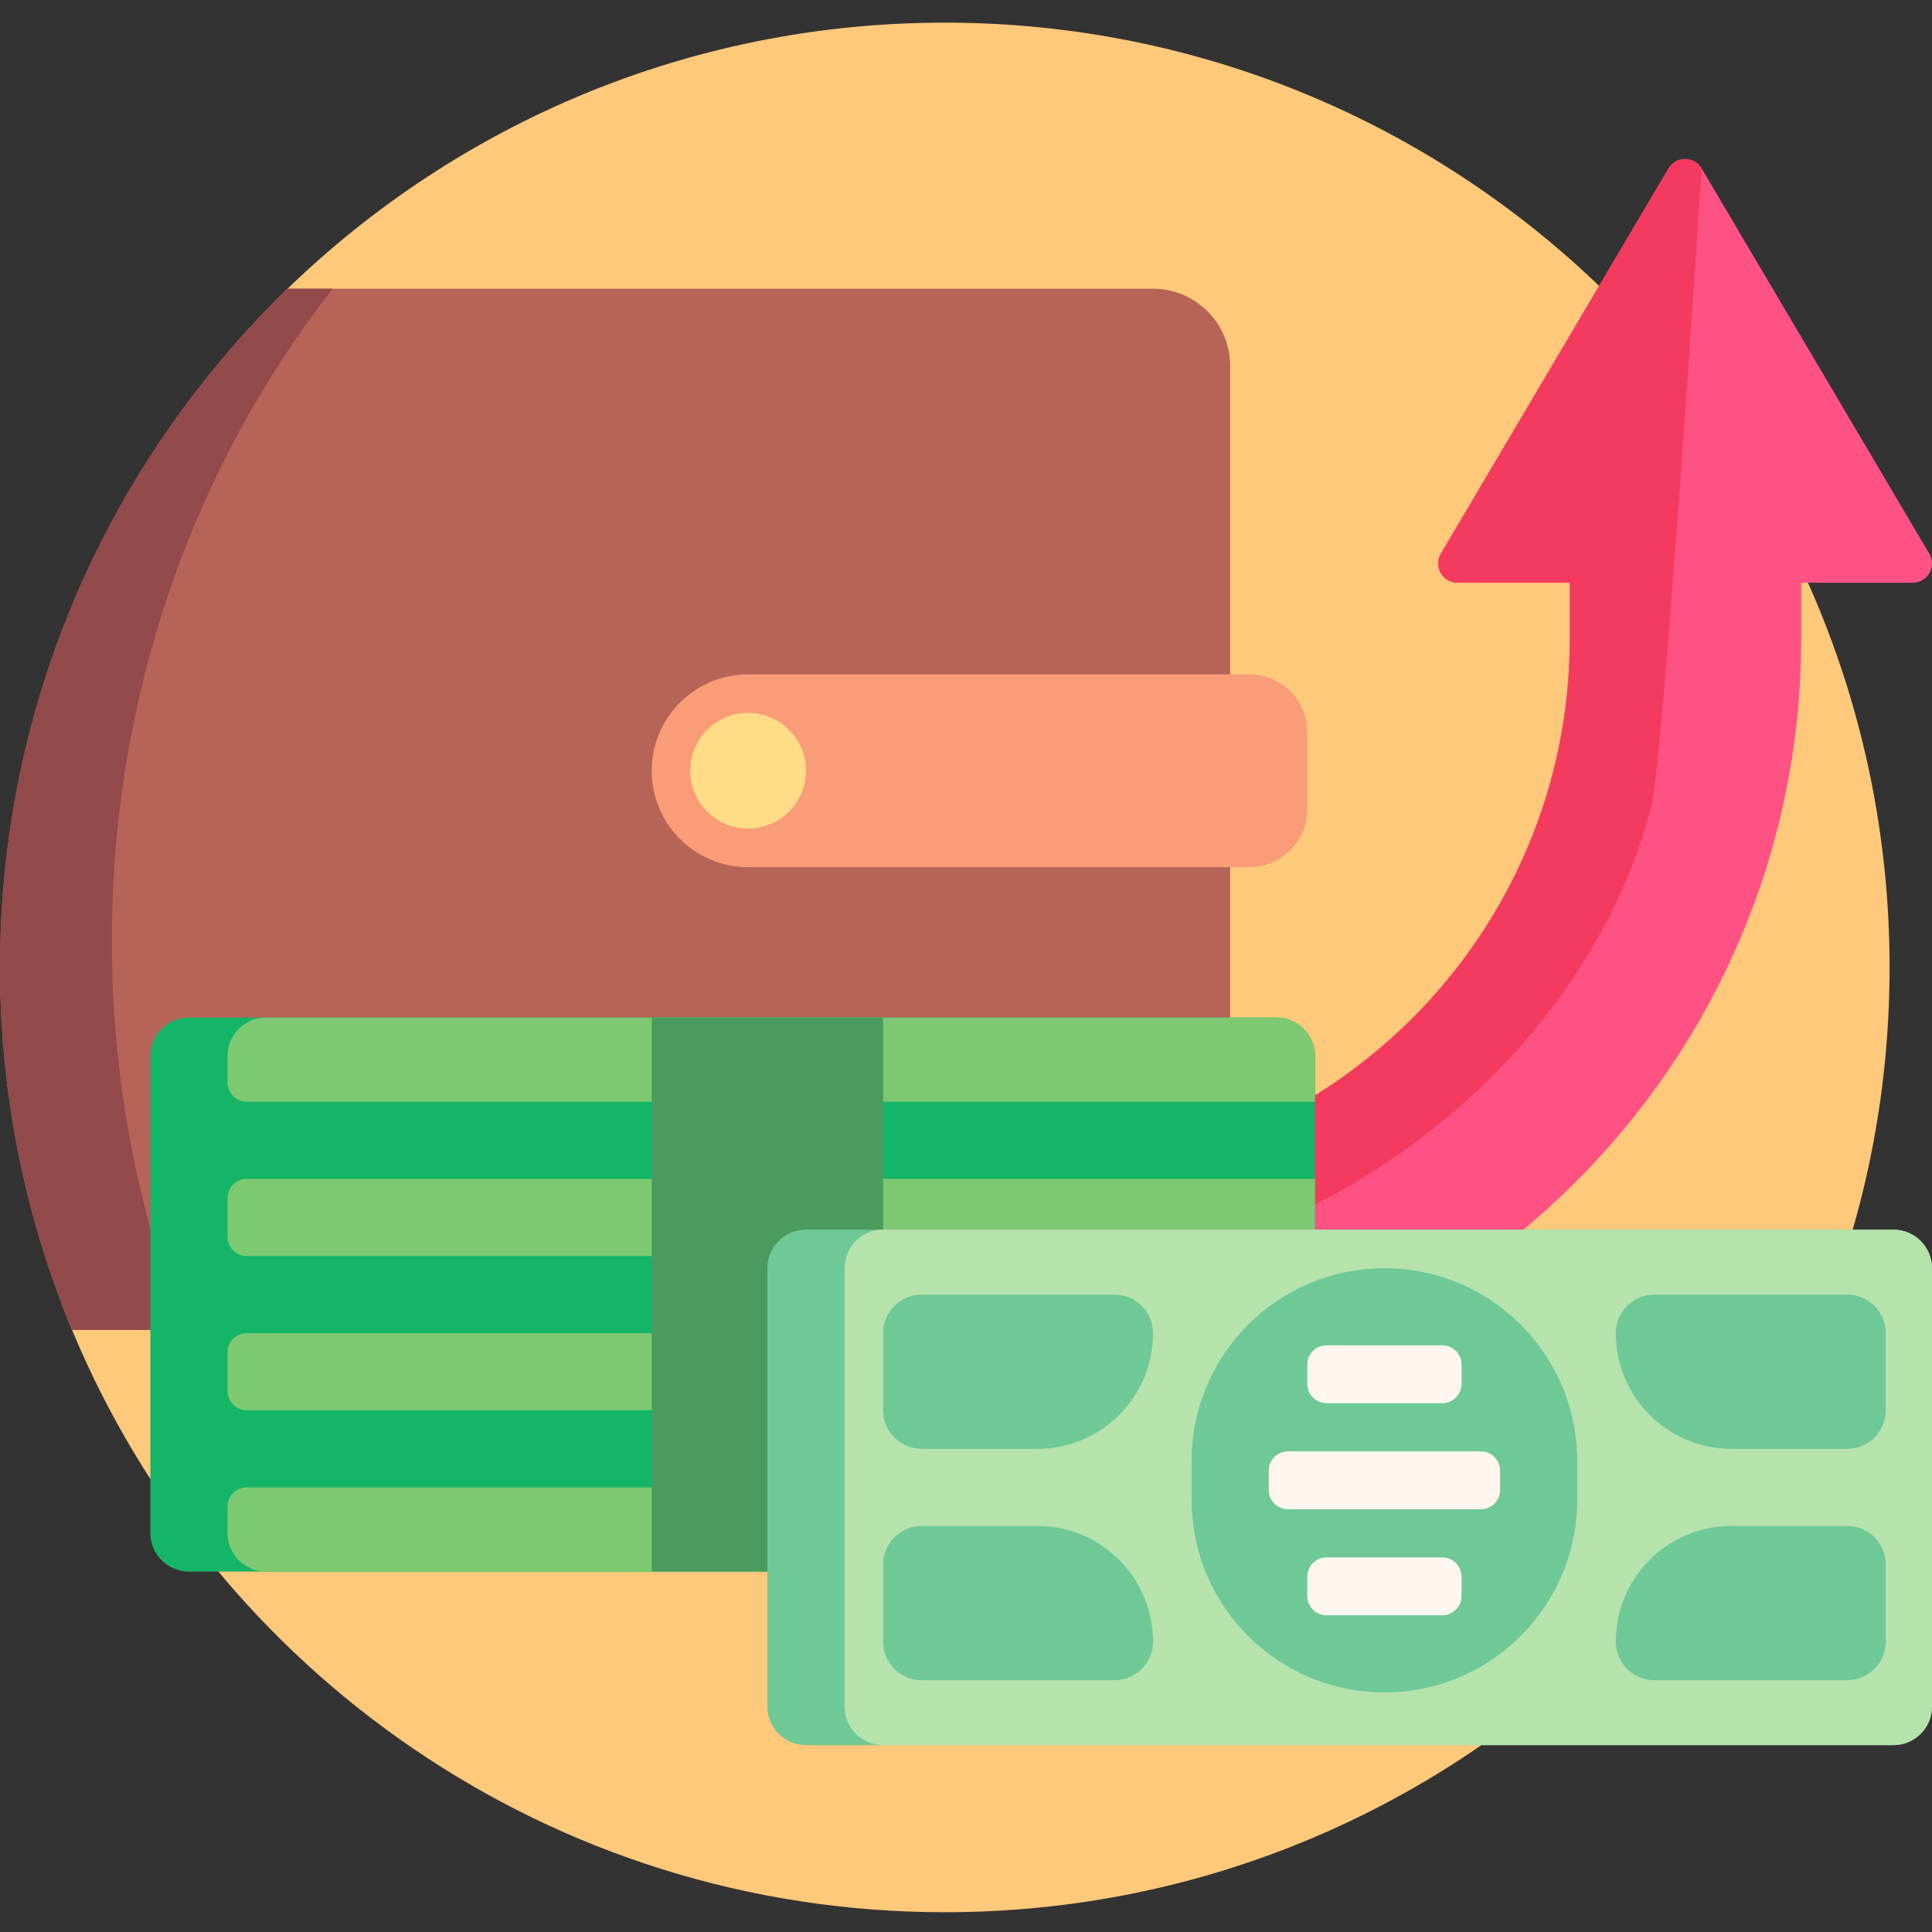 <svg height="512pt" viewBox="0 -6 512 512" width="512pt" xmlns="http://www.w3.org/2000/svg"><rect x="0" y="-6" width="512" height="512" fill="#333333" stroke="none"/><path d="m500.758 250.379c0 138.281-112.098 250.379-250.379 250.379-104.246 0-193.609-63.707-231.285-154.309-12.301-29.582-14.496-62.035-14.496-96.07 0-70.59 24.617-134.359 71.613-179.875 45.066-43.645 106.48-70.504 174.168-70.504 138.281 0 250.379 112.098 250.379 250.379zm0 0" fill="#ffc97b"/><path d="m326.004 90.953v235.051c0 11.289-9.152 20.438-20.438 20.438h-286.461c-12.301-29.582-19.105-62.023-19.105-96.062 0-70.59 29.227-134.348 76.223-179.863h229.344c11.285 0 20.438 9.148 20.438 20.438zm0 0" fill="#b76458"/><path d="m29.637 243.262c0 36.559 6.805 71.406 19.105 103.18h-29.637c-12.301-29.582-19.105-62.023-19.105-96.062 0-70.59 29.227-134.348 76.223-179.863h11.934c-36.516 46.727-58.52 106.969-58.52 172.746zm0 0" fill="#934a4a"/><path d="m331.113 223.809h-132.855c-14.109 0-25.547-11.438-25.547-25.551 0-14.109 11.438-25.547 25.547-25.547h132.855c8.465 0 15.328 6.863 15.328 15.328v20.441c0 8.465-6.863 15.328-15.328 15.328zm0 0" fill="#f99c78"/><path d="m213.59 198.258c0 8.469-6.863 15.332-15.332 15.332-8.465 0-15.328-6.863-15.328-15.332 0-8.465 6.863-15.328 15.328-15.328 8.469 0 15.332 6.863 15.332 15.328zm0 0" fill="#ffdc85"/><path d="m506.883 148.434h-29.543v14.844c0 112.266-91.34 203.605-203.605 203.605h-144.961c-19.969-17.566-37.109-38.258-50.668-61.316h195.629c78.457 0 142.285-63.832 142.285-142.289v-14.844h-29.77c-3.957 0-6.41-4.305-4.398-7.711l60.316-102.07c1.977-3.348 6.82-3.348 8.797 0l60.316 102.07c2.012 3.406-.441 7.711-4.398 7.711zm0 0" fill="#ff5284"/><path d="m450.965 38.652s-10.008 155.906-13.309 168.805c-17.98 70.293-91.781 125.191-167.598 125.191h-173.559c-6.699-8.598-12.848-17.645-18.395-27.082h195.629c78.457 0 142.285-63.832 142.285-142.289v-14.844h-29.77c-3.957 0-6.41-4.305-4.398-7.711l60.316-102.07c1.977-3.348 6.82-3.348 8.797 0zm0 0" fill="#f43b5f"/><path d="m348.488 273.883v126.383c0 5.645-4.578 10.219-10.223 10.219h-288.191c-5.645 0-10.219-4.574-10.219-10.219v-126.383c0-5.645 4.574-10.219 10.219-10.219h288.191c5.645 0 10.223 4.574 10.223 10.219zm0 0" fill="#15b568"/><path d="m65.406 347.293h283.082v20.441h-283.082c-2.824 0-5.109-2.289-5.109-5.109v-10.223c0-2.82 2.285-5.109 5.109-5.109zm-5.109 52.973c0 5.645 4.574 10.219 10.219 10.219h267.75c5.645 0 10.223-4.574 10.223-10.219v-12.094h-283.082c-2.824 0-5.109 2.289-5.109 5.113zm5.109-73.41h283.082v-20.438h-283.082c-2.824 0-5.109 2.285-5.109 5.109v10.219c0 2.82 2.285 5.109 5.109 5.109zm272.859-63.191h-267.75c-5.645 0-10.219 4.574-10.219 10.219v6.984c0 2.82 2.285 5.109 5.109 5.109h283.082v-12.094c0-5.645-4.578-10.219-10.223-10.219zm0 0" fill="#7cc971"/><path d="m234.027 410.484h-61.316v-146.82h61.316zm0 0" fill="#4b9b5e"/><path d="m512 330.094v116.16c0 5.645-4.574 10.219-10.219 10.219h-288.191c-5.645 0-10.219-4.574-10.219-10.219v-116.16c0-5.645 4.574-10.223 10.219-10.223h288.191c5.645 0 10.219 4.578 10.219 10.223zm0 0" fill="#6fc997"/><path d="m512 330.094v116.16c0 5.645-4.574 10.219-10.219 10.219h-267.754c-5.645 0-10.219-4.574-10.219-10.219v-116.16c0-5.645 4.574-10.223 10.219-10.223h267.754c5.645 0 10.219 4.578 10.219 10.223zm0 0" fill="#b6e2ac"/><path d="m417.98 381.191v10.219c0 28.219-22.879 51.098-51.098 51.098-28.223 0-51.098-22.879-51.098-51.098v-10.219c0-28.223 22.875-51.098 51.098-51.098 28.219 0 51.098 22.875 51.098 51.098zm71.535-44.117h-51.098c-5.645 0-10.219 4.574-10.219 10.219 0 16.934 13.727 30.66 30.66 30.66h30.656c5.645 0 10.223-4.574 10.223-10.219v-20.441c0-5.645-4.578-10.219-10.223-10.219zm0 61.316h-30.656c-16.934 0-30.66 13.727-30.66 30.66 0 5.645 4.574 10.219 10.219 10.219h51.098c5.645 0 10.223-4.574 10.223-10.219v-20.438c0-5.645-4.578-10.223-10.223-10.223zm-214.609 0h-30.66c-5.645 0-10.219 4.578-10.219 10.223v20.438c0 5.645 4.574 10.219 10.219 10.219h51.098c5.645 0 10.223-4.574 10.223-10.219 0-16.934-13.727-30.66-30.66-30.66zm20.438-61.316h-51.098c-5.645 0-10.219 4.574-10.219 10.219v20.441c0 5.645 4.574 10.219 10.219 10.219h30.66c16.934 0 30.66-13.727 30.66-30.66 0-5.645-4.578-10.219-10.223-10.219zm0 0" fill="#6fc997"/><path d="m397.539 383.746v5.109c0 2.82-2.285 5.109-5.109 5.109h-51.098c-2.82 0-5.109-2.289-5.109-5.109v-5.109c0-2.824 2.289-5.113 5.109-5.113h51.098c2.824 0 5.109 2.289 5.109 5.113zm-45.984-17.887h30.656c2.82 0 5.109-2.289 5.109-5.109v-5.109c0-2.82-2.289-5.109-5.109-5.109h-30.656c-2.824 0-5.113 2.289-5.113 5.109v5.109c0 2.82 2.289 5.109 5.113 5.109zm30.656 40.879h-30.656c-2.824 0-5.113 2.289-5.113 5.109v5.109c0 2.824 2.289 5.109 5.113 5.109h30.656c2.82 0 5.109-2.285 5.109-5.109v-5.109c0-2.82-2.289-5.109-5.109-5.109zm0 0" fill="#fff7ee"/></svg>